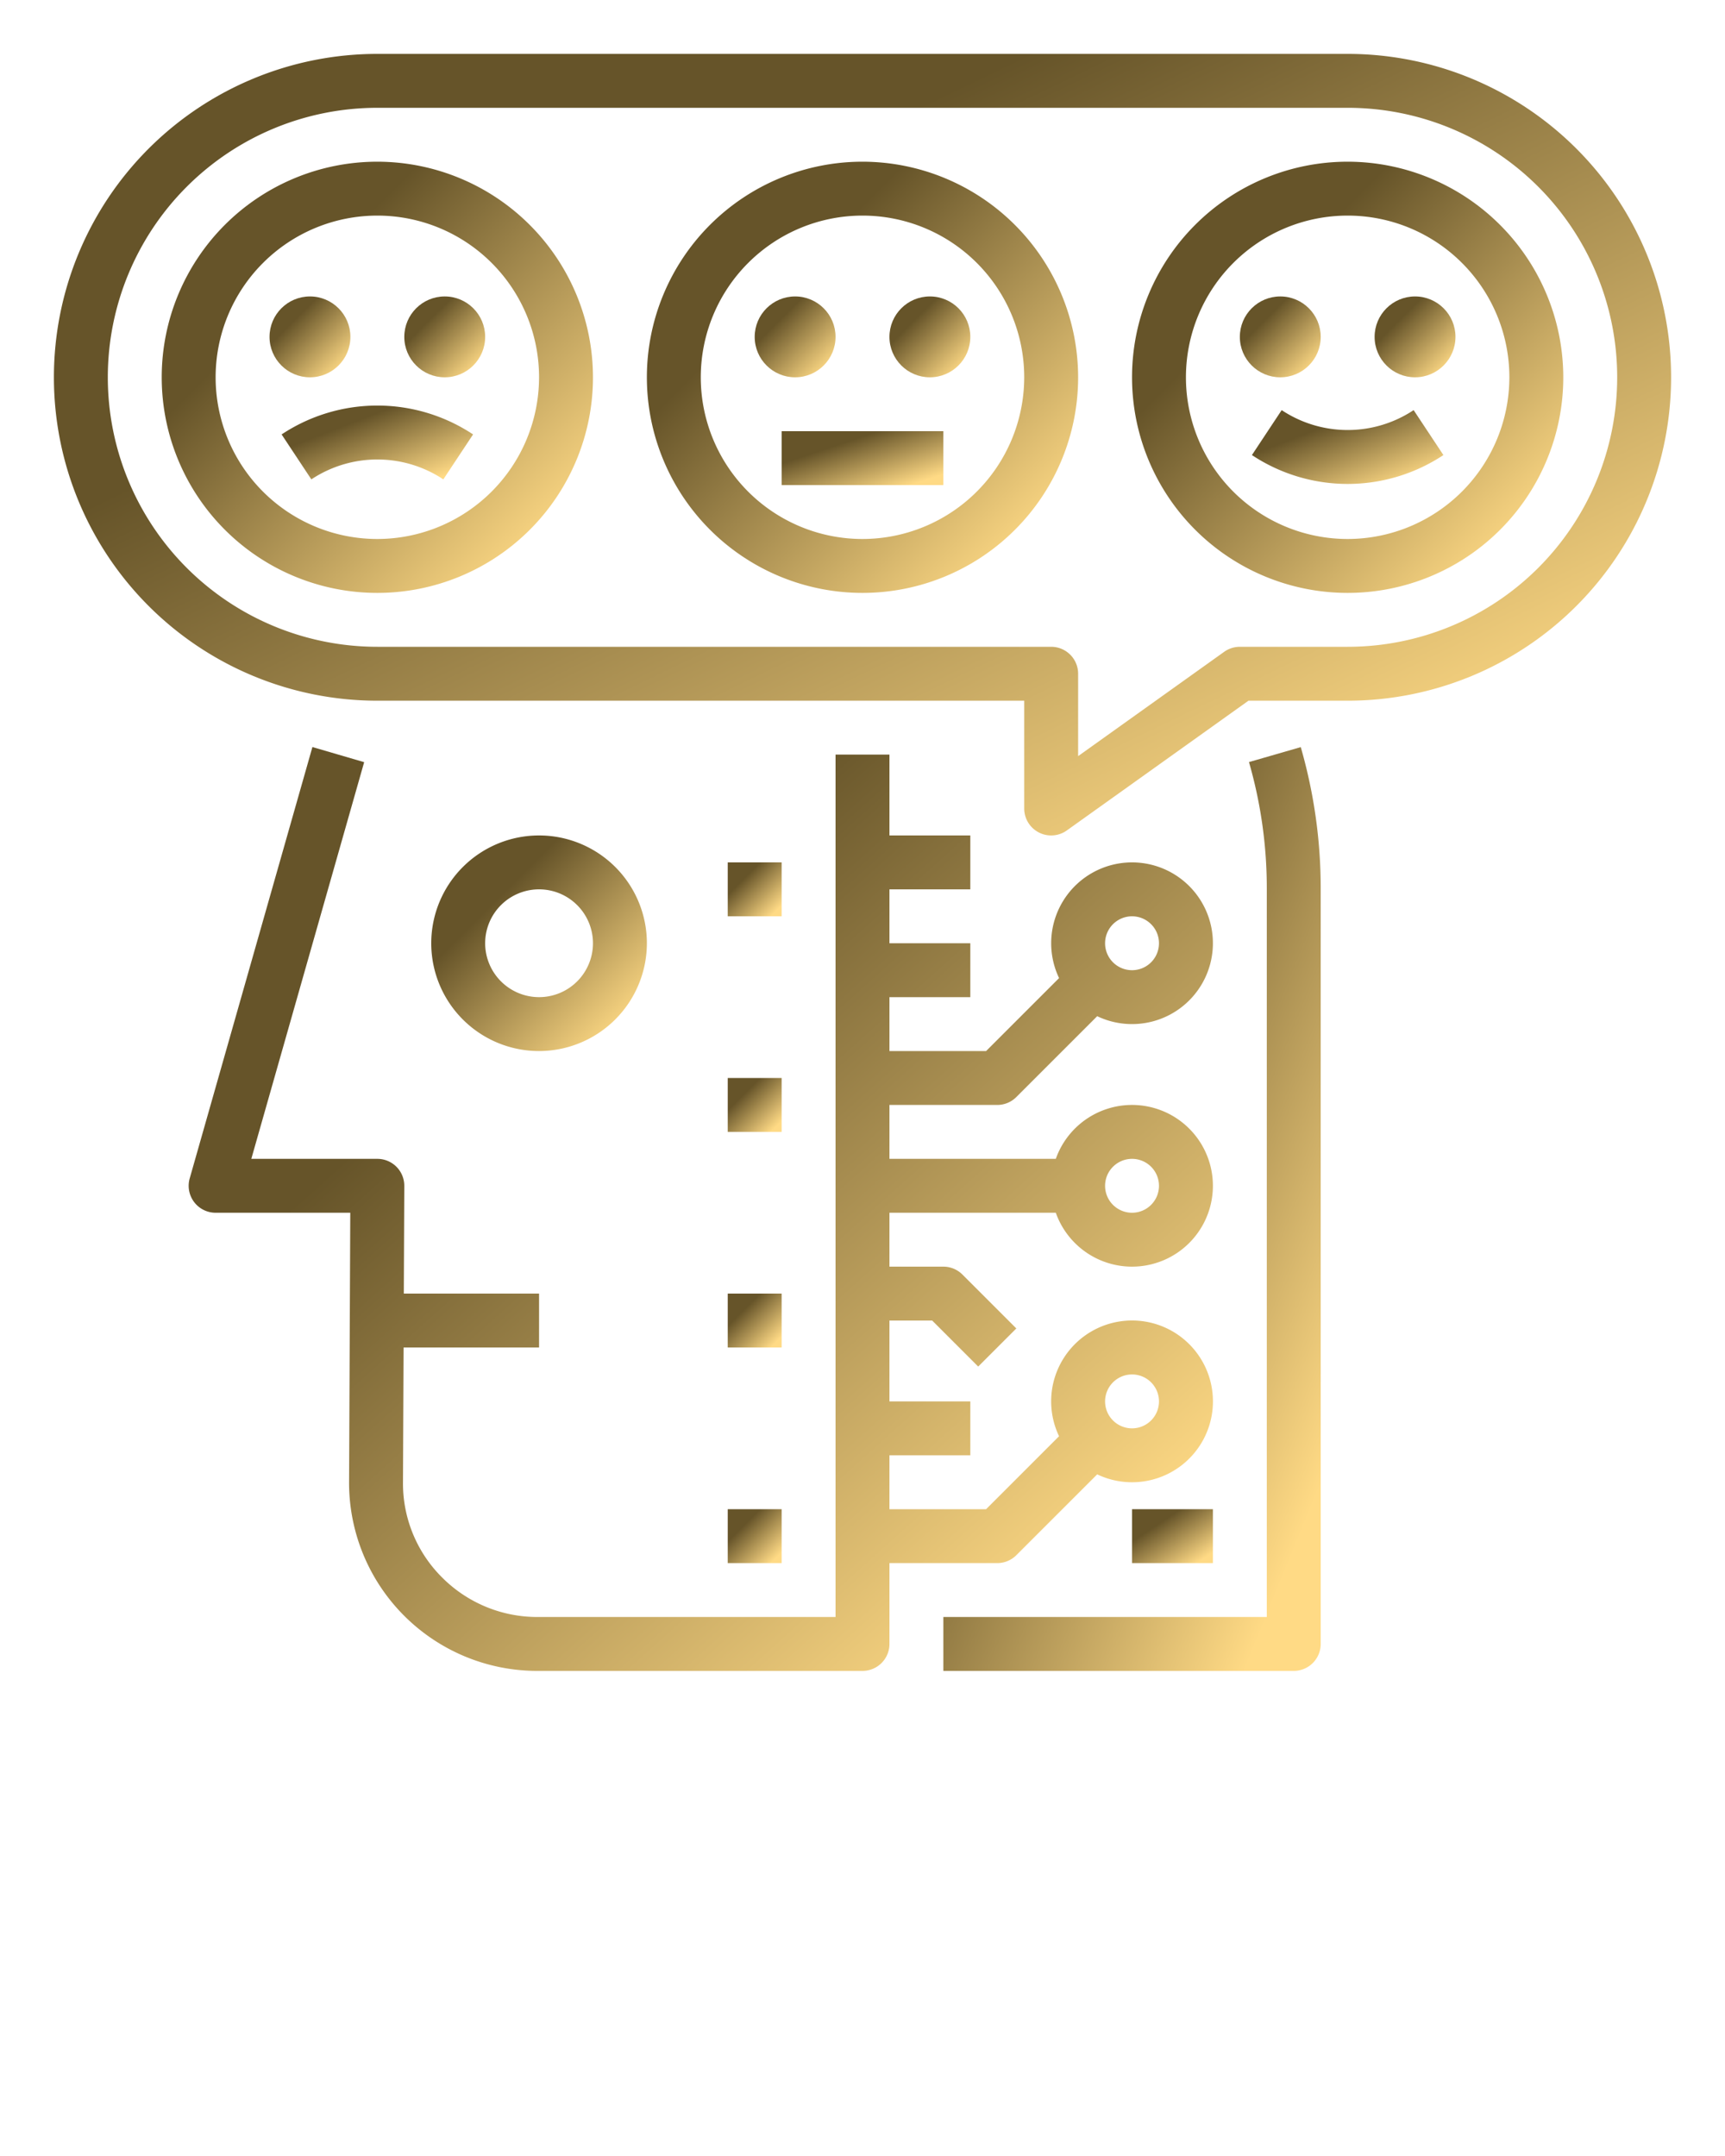 <svg xmlns="http://www.w3.org/2000/svg" viewBox="0 0 512 640" x="0px" y="0px">
    <defs>
        <linearGradient id="gradient" x1="0%" y1="0%" x2="100%" y2="100%">
            <stop offset="30%" style="stop-color:#665429; stop-opacity:1" />
            <stop offset="90%" style="stop-color:#ffda85; stop-opacity:1" />
        </linearGradient>
    </defs>
    <g fill="url(#gradient)">
        <svg xmlns="http://www.w3.org/2000/svg" viewBox="0 0 512 640" x="0px" y="0px"><g><path d="M370.711,226.221A135.153,135.153,0,0,1,376,263.75V480H280v16H384a8,8,0,0,0,8-8V263.75a151.167,151.167,0,0,0-5.918-41.971Z"/><path d="M192,280a32,32,0,1,0-32,32A32.036,32.036,0,0,0,192,280Zm-48,0a16,16,0,1,1,16,16A16.019,16.019,0,0,1,144,280Z"/><path d="M301.657,461.657l24-24a24.009,24.009,0,1,0-11.315-11.315L292.687,448H264V432h24V416H264V392h12.687l13.656,13.657,11.314-11.314-16-16A8,8,0,0,0,280,376H264V360h49.376a24,24,0,1,0,0-16H264V328h32a8,8,0,0,0,5.657-2.343l24-24-.006-.007a24,24,0,1,0-11.3-11.3l-.006-.007L292.687,312H264V296h24V280H264V264h24V248H264V224H248V480H159.61a39.861,39.861,0,0,1-28.455-11.8,39.326,39.326,0,0,1-11.545-28.114L119.788,400H160V384H119.858L120,352.035A8,8,0,0,0,112,344H74.593l33.425-117.513.069-.24-15.356-4.494-.046.163s-.039.131-.039.136l-36.34,127.76A8,8,0,0,0,64,360h39.965l-.355,80.011a55.854,55.854,0,0,0,56,55.989H256a8,8,0,0,0,8-8V464h32A8,8,0,0,0,301.657,461.657ZM336,408a8,8,0,1,1-8,8A8.009,8.009,0,0,1,336,408Zm0-64a8,8,0,1,1-8,8A8.009,8.009,0,0,1,336,344Zm0-72a8,8,0,1,1-8,8A8.009,8.009,0,0,1,336,272Z"/><rect x="216" y="448" width="16" height="16"/><rect x="216" y="384" width="16" height="16"/><rect x="216" y="320" width="16" height="16"/><rect x="216" y="256" width="16" height="16"/><rect x="336" y="448" width="24" height="16"/><path d="M400,16H112a96,96,0,0,0,0,192H304v32a8,8,0,0,0,12.65,6.51L370.563,208H400a96,96,0,0,0,0-192Zm0,176H368a8,8,0,0,0-4.65,1.49L320,224.454V200a8,8,0,0,0-8-8H112a80,80,0,0,1,0-160H400a80,80,0,0,1,0,160Z"/><path d="M256,48a64,64,0,1,0,64,64A64.072,64.072,0,0,0,256,48Zm0,112a48,48,0,1,1,48-48A48.053,48.053,0,0,1,256,160Z"/><path d="M400,48a64,64,0,1,0,64,64A64.072,64.072,0,0,0,400,48Zm0,112a48,48,0,1,1,48-48A48.053,48.053,0,0,1,400,160Z"/><path d="M112,48a64,64,0,1,0,64,64A64.072,64.072,0,0,0,112,48Zm0,112a48,48,0,1,1,48-48A48.053,48.053,0,0,1,112,160Z"/><circle cx="92" cy="100" r="12"/><circle cx="132" cy="100" r="12"/><path d="M83.585,128.959l8.83,13.342a35.432,35.432,0,0,1,39.17,0l8.83-13.342A51.394,51.394,0,0,0,83.585,128.959Z"/><circle cx="236" cy="100" r="12"/><circle cx="276" cy="100" r="12"/><rect x="232" y="128" width="48" height="16"/><circle cx="380" cy="100" r="12"/><circle cx="420" cy="100" r="12"/><path d="M380.416,121.744l-8.832,13.342a51.4,51.4,0,0,0,56.832,0l-8.832-13.342A35.422,35.422,0,0,1,380.416,121.744Z"/></g></svg>
    </g>
</svg>
